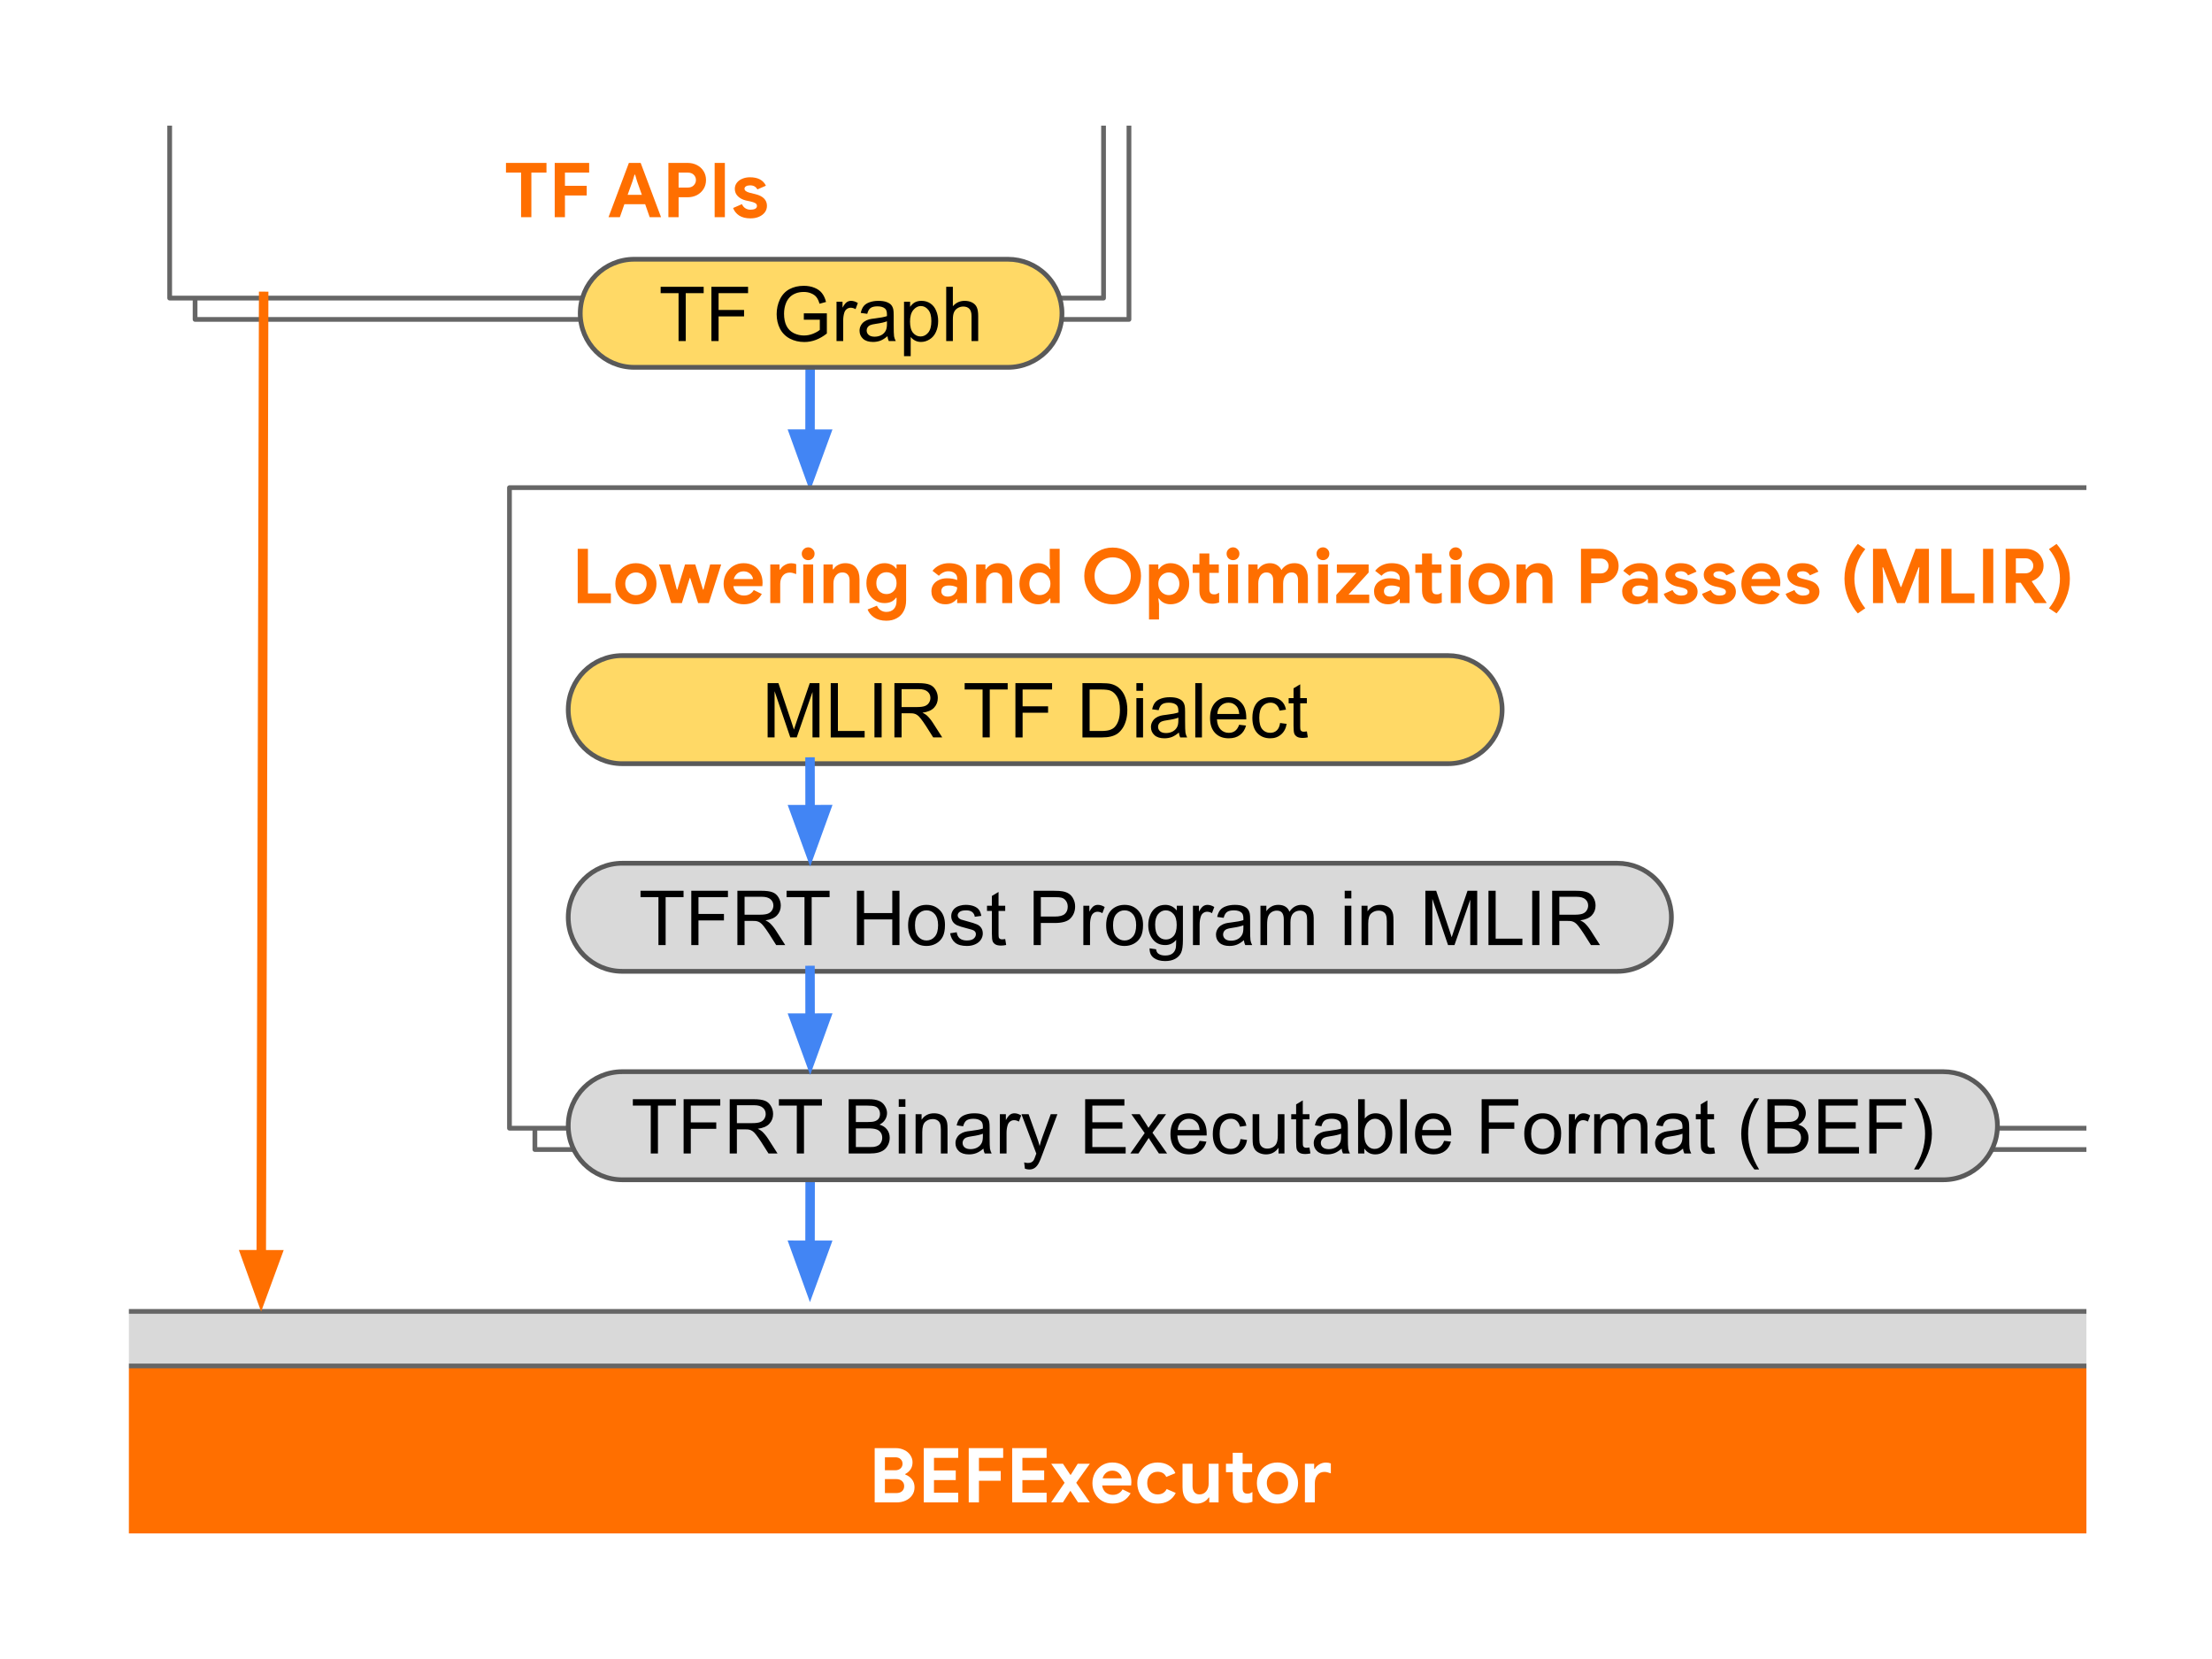 <svg version="1.1" viewBox="0.0 0.0 466.711 350.058" fill="none" stroke="none" stroke-linecap="square" stroke-miterlimit="10" xmlns:xlink="http://www.w3.org/1999/xlink" xmlns="http://www.w3.org/2000/svg"><clipPath id="p.0"><path d="m0 0l466.711 0l0 350.058l-466.711 0l0 -350.058z" clip-rule="nonzero"/></clipPath><g clip-path="url(#p.0)"><path fill="#000000" fill-opacity="0.0" d="m0 0l466.711 0l0 350.058l-466.711 0z" fill-rule="evenodd"/><path fill="#000000" fill-opacity="0.0" d="m170.955 63.157l-0.063 40.441" fill-rule="evenodd"/><path stroke="#4285f4" stroke-width="2.0" stroke-linejoin="round" stroke-linecap="butt" d="m170.955 63.157l-0.044 28.441" fill-rule="evenodd"/><path fill="#4285f4" stroke="#4285f4" stroke-width="2.0" stroke-linecap="butt" d="m167.607 91.593l3.289 9.081l3.318 -9.071z" fill-rule="evenodd"/><path fill="#000000" fill-opacity="0.0" d="m170.955 234.302l-0.063 40.441" fill-rule="evenodd"/><path stroke="#4285f4" stroke-width="2.0" stroke-linejoin="round" stroke-linecap="butt" d="m170.955 234.302l-0.044 28.441" fill-rule="evenodd"/><path fill="#4285f4" stroke="#4285f4" stroke-width="2.0" stroke-linecap="butt" d="m167.607 262.738l3.289 9.081l3.318 -9.071z" fill-rule="evenodd"/><g filter="url(#shadowFilter-p.1)"><use xlink:href="#p.1" transform="matrix(1.0 0.0 0.0 1.0 5.362 4.5)"/></g><defs><filter id="shadowFilter-p.1" filterUnits="userSpaceOnUse"><feGaussianBlur in="SourceAlpha" stdDeviation="2.0" result="blur"/><feComponentTransfer in="blur" color-interpolation-filters="sRGB"><feFuncR type="linear" slope="0" intercept="0.8"/><feFuncG type="linear" slope="0" intercept="0.8"/><feFuncB type="linear" slope="0" intercept="0.8"/><feFuncA type="linear" slope="0.36" intercept="0"/></feComponentTransfer></filter></defs><g id="p.1"><path fill="#d9d9d9" d="m16.15 276.689l436.283 0l0 70.551l-436.283 0z" fill-rule="evenodd"/><path stroke="#666666" stroke-width="1.0" stroke-linejoin="round" stroke-linecap="butt" d="m16.15 276.689l436.283 0l0 70.551l-436.283 0z" fill-rule="evenodd"/></g><g filter="url(#shadowFilter-p.2)"><use xlink:href="#p.2" transform="matrix(1.0 0.0 0.0 1.0 5.362 4.5)"/></g><defs><filter id="shadowFilter-p.2" filterUnits="userSpaceOnUse"><feGaussianBlur in="SourceAlpha" stdDeviation="2.0" result="blur"/><feComponentTransfer in="blur" color-interpolation-filters="sRGB"><feFuncR type="linear" slope="0" intercept="0.8"/><feFuncG type="linear" slope="0" intercept="0.8"/><feFuncB type="linear" slope="0" intercept="0.8"/><feFuncA type="linear" slope="0.36" intercept="0"/></feComponentTransfer></filter></defs><g id="p.2"><path fill="#ffffff" d="m35.799 17.036l197.039 0l0 45.858l-197.039 0z" fill-rule="evenodd"/><path stroke="#666666" stroke-width="1.0" stroke-linejoin="round" stroke-linecap="butt" d="m35.799 17.036l197.039 0l0 45.858l-197.039 0z" fill-rule="evenodd"/><path fill="#ff6f00" d="m109.944 36.419l-3.188 0l0 -2.047l8.547 0l0 2.047l-3.188 0l0 9.406l-2.172 0l0 -9.406zm7.096 -2.047l7.266 0l0 2.047l-5.109 0l0 2.781l4.594 0l0 2.047l-4.594 0l0 4.578l-2.156 0l0 -11.453zm7.856 11.453l0 0zm7.795 -11.453l2.484 0l4.297 11.453l-2.391 0l-0.953 -2.734l-4.391 0l-0.953 2.734l-2.391 0l4.297 -11.453zm2.734 6.734l-1.016 -2.875l-0.406 -1.375l-0.125 0l-0.422 1.375l-1.031 2.875l3.0 0zm5.599 -6.734l4.031 0q1.094 0 1.984 0.453q0.891 0.453 1.406 1.281q0.516 0.828 0.516 1.875q0 1.062 -0.516 1.891q-0.516 0.828 -1.406 1.297q-0.891 0.453 -1.984 0.453l-1.875 0l0 4.203l-2.156 0l0 -11.453zm4.094 5.203q0.797 0 1.25 -0.469q0.469 -0.469 0.469 -1.125q0 -0.656 -0.469 -1.109q-0.453 -0.453 -1.25 -0.453l-1.938 0l0 3.156l1.938 0zm5.666 -5.203l2.156 0l0 11.453l-2.156 0l0 -11.453zm7.581 11.703q-1.484 0 -2.406 -0.594q-0.922 -0.609 -1.281 -1.594l1.859 -0.812q0.266 0.578 0.734 0.875q0.469 0.297 1.094 0.297q0.578 0 0.953 -0.188q0.391 -0.188 0.391 -0.609q0 -0.391 -0.359 -0.594q-0.344 -0.203 -1.047 -0.359l-0.953 -0.203q-1.0 -0.25 -1.656 -0.875q-0.656 -0.641 -0.656 -1.578q0 -0.703 0.422 -1.266q0.422 -0.562 1.156 -0.859q0.734 -0.312 1.609 -0.312q2.531 0 3.375 1.781l-1.797 0.781q-0.469 -0.859 -1.531 -0.859q-0.547 0 -0.875 0.203q-0.312 0.203 -0.312 0.5q0 0.578 1.094 0.859l1.203 0.297q1.219 0.297 1.828 0.922q0.609 0.625 0.609 1.531q0 0.797 -0.453 1.391q-0.453 0.594 -1.25 0.938q-0.781 0.328 -1.75 0.328z" fill-rule="nonzero"/></g><g filter="url(#shadowFilter-p.3)"><use xlink:href="#p.3" transform="matrix(1.0 0.0 0.0 1.0 5.362 4.5)"/></g><defs><filter id="shadowFilter-p.3" filterUnits="userSpaceOnUse"><feGaussianBlur in="SourceAlpha" stdDeviation="2.0" result="blur"/><feComponentTransfer in="blur" color-interpolation-filters="sRGB"><feFuncR type="linear" slope="0" intercept="0.8"/><feFuncG type="linear" slope="0" intercept="0.8"/><feFuncB type="linear" slope="0" intercept="0.8"/><feFuncA type="linear" slope="0.36" intercept="0"/></feComponentTransfer></filter></defs><g id="p.3"><path fill="#ffffff" d="m107.494 102.891l343.339 0l0 135.15l-343.339 0z" fill-rule="evenodd"/><path stroke="#666666" stroke-width="1.0" stroke-linejoin="round" stroke-linecap="butt" d="m107.494 102.891l343.339 0l0 135.15l-343.339 0z" fill-rule="evenodd"/><path fill="#ff6f00" d="m121.891 115.798l2.156 0l0 9.406l4.844 0l0 2.047l-7 0l0 -11.453zm12.281 11.703q-1.266 0 -2.25 -0.562q-0.984 -0.562 -1.547 -1.547q-0.547 -0.984 -0.547 -2.219q0 -1.219 0.547 -2.203q0.562 -1.0 1.547 -1.562q0.984 -0.578 2.25 -0.578q1.25 0 2.234 0.578q1.0 0.562 1.547 1.562q0.562 0.984 0.562 2.203q0 1.234 -0.562 2.219q-0.547 0.984 -1.547 1.547q-0.984 0.562 -2.234 0.562zm0 -1.938q0.609 0 1.125 -0.281q0.516 -0.281 0.812 -0.828q0.312 -0.547 0.312 -1.281q0 -0.719 -0.312 -1.266q-0.297 -0.547 -0.812 -0.828q-0.516 -0.297 -1.125 -0.297q-0.609 0 -1.125 0.297q-0.5 0.281 -0.812 0.828q-0.312 0.547 -0.312 1.266q0 0.719 0.312 1.281q0.312 0.547 0.812 0.828q0.516 0.281 1.125 0.281zm4.868 -6.469l2.359 0l1.406 5.297l0.109 0l1.625 -5.297l2.156 0l1.625 5.297l0.109 0l1.406 -5.297l2.328 0l-2.609 8.156l-2.25 0l-1.672 -5.281l-0.109 0l-1.656 5.281l-2.234 0l-2.594 -8.156zm17.902 8.406q-1.219 0 -2.188 -0.547q-0.969 -0.562 -1.531 -1.547q-0.547 -0.984 -0.547 -2.219q0 -1.172 0.531 -2.172q0.547 -1.0 1.5 -1.594q0.969 -0.594 2.156 -0.594q1.266 0 2.172 0.547q0.922 0.547 1.391 1.5q0.469 0.938 0.469 2.094q0 0.359 -0.047 0.703l-6.125 0q0.156 0.969 0.766 1.484q0.625 0.5 1.484 0.5q0.719 0 1.234 -0.312q0.531 -0.312 0.828 -0.844l1.703 0.828q-1.25 2.172 -3.797 2.172zm1.938 -5.328q-0.031 -0.375 -0.281 -0.75q-0.25 -0.375 -0.688 -0.625q-0.438 -0.25 -1.031 -0.25q-0.75 0 -1.297 0.438q-0.531 0.438 -0.766 1.188l4.062 0zm3.642 -3.078l1.953 0l0 1.078l0.141 0q0.297 -0.562 0.938 -0.938q0.641 -0.391 1.406 -0.391q0.562 0 1.031 0.188l0 2.094q-0.438 -0.156 -0.734 -0.234q-0.297 -0.078 -0.625 -0.078q-0.938 0 -1.484 0.672q-0.531 0.672 -0.531 1.703l0 4.062l-2.094 0l0 -8.156zm8.004 -0.906q-0.562 0 -0.969 -0.391q-0.391 -0.406 -0.391 -0.969q0 -0.547 0.391 -0.938q0.406 -0.406 0.969 -0.406q0.562 0 0.953 0.406q0.391 0.391 0.391 0.938q0 0.562 -0.391 0.969q-0.391 0.391 -0.953 0.391zm-1.047 0.906l2.094 0l0 8.156l-2.094 0l0 -8.156zm4.275 0l1.953 0l0 1.016l0.141 0q0.359 -0.594 1.031 -0.938q0.672 -0.344 1.453 -0.344q1.484 0 2.25 0.906q0.766 0.891 0.766 2.438l0 5.078l-2.094 0l0 -4.812q0 -0.781 -0.406 -1.219q-0.391 -0.438 -1.109 -0.438q-0.859 0 -1.375 0.656q-0.516 0.656 -0.516 1.656l0 4.156l-2.094 0l0 -8.156zm13.254 11.875q-1.547 0 -2.578 -0.703q-1.016 -0.703 -1.375 -1.672l1.969 -0.797q0.266 0.609 0.781 0.953q0.531 0.359 1.203 0.359q1.0 0 1.578 -0.609q0.578 -0.609 0.578 -1.734l0 -0.641l-0.125 0q-0.375 0.547 -1.0 0.844q-0.625 0.281 -1.422 0.281q-1.016 0 -1.891 -0.516q-0.875 -0.531 -1.406 -1.469q-0.516 -0.953 -0.516 -2.219q0 -1.266 0.516 -2.219q0.531 -0.953 1.406 -1.469q0.875 -0.531 1.891 -0.531q0.797 0 1.422 0.297q0.625 0.281 1.0 0.828l0.125 0l0 -0.859l2.016 0l0 7.594q0 1.312 -0.516 2.266q-0.5 0.969 -1.453 1.484q-0.938 0.531 -2.203 0.531zm0.031 -5.625q0.891 0 1.5 -0.609q0.625 -0.625 0.625 -1.688q0 -1.109 -0.609 -1.703q-0.609 -0.609 -1.516 -0.609q-0.891 0 -1.516 0.609q-0.625 0.609 -0.625 1.703q0 1.078 0.625 1.688q0.625 0.609 1.516 0.609zm5.172 1.906l0 0zm7.26 0.25q-1.297 0 -2.125 -0.75q-0.828 -0.766 -0.828 -2.0q0 -0.812 0.422 -1.438q0.438 -0.625 1.188 -0.953q0.75 -0.344 1.672 -0.344q1.266 0 2.156 0.375l0 -0.359q0 -0.672 -0.516 -1.078q-0.5 -0.422 -1.344 -0.422q-0.578 0 -1.109 0.266q-0.531 0.266 -0.891 0.688l-1.344 -1.047q0.594 -0.766 1.484 -1.188q0.906 -0.422 1.953 -0.422q1.875 0 2.844 0.875q0.984 0.859 0.984 2.516l0 5.031l-2.062 0l0 -0.828l-0.125 0q-0.375 0.469 -0.984 0.781q-0.594 0.297 -1.375 0.297zm0.5 -1.625q0.906 0 1.438 -0.578q0.547 -0.594 0.547 -1.375q-0.812 -0.391 -1.719 -0.391q-1.625 0 -1.625 1.219q0 0.5 0.344 0.812q0.359 0.312 1.016 0.312zm5.992 -6.781l1.953 0l0 1.016l0.141 0q0.359 -0.594 1.031 -0.938q0.672 -0.344 1.453 -0.344q1.484 0 2.25 0.906q0.766 0.891 0.766 2.438l0 5.078l-2.094 0l0 -4.812q0 -0.781 -0.406 -1.219q-0.391 -0.438 -1.109 -0.438q-0.859 0 -1.375 0.656q-0.516 0.656 -0.516 1.656l0 4.156l-2.094 0l0 -8.156zm13.084 8.406q-1.109 0 -2.016 -0.547q-0.906 -0.547 -1.422 -1.531q-0.516 -0.984 -0.516 -2.25q0 -1.25 0.516 -2.234q0.516 -1.0 1.422 -1.547q0.906 -0.562 2.016 -0.562q0.828 0 1.469 0.359q0.641 0.359 0.969 0.891l0.141 0l-0.141 -1.141l0 -3.141l2.094 0l0 11.453l-1.953 0l0 -0.969l-0.141 0q-0.312 0.516 -0.969 0.875q-0.641 0.344 -1.469 0.344zm0.344 -1.938q0.594 0 1.109 -0.297q0.516 -0.297 0.812 -0.844q0.312 -0.547 0.312 -1.25q0 -0.703 -0.312 -1.25q-0.297 -0.547 -0.812 -0.844q-0.516 -0.297 -1.109 -0.297q-0.578 0 -1.094 0.297q-0.5 0.297 -0.812 0.844q-0.297 0.547 -0.297 1.25q0 0.703 0.297 1.25q0.312 0.547 0.812 0.844q0.516 0.297 1.094 0.297zm5.221 1.688l0 0zm10.143 0.25q-1.672 0 -3.047 -0.781q-1.375 -0.797 -2.156 -2.172q-0.781 -1.375 -0.781 -3.031q0 -1.641 0.781 -3.016q0.781 -1.375 2.156 -2.172q1.375 -0.797 3.047 -0.797q1.688 0 3.047 0.797q1.375 0.797 2.156 2.172q0.781 1.375 0.781 3.016q0 1.656 -0.781 3.031q-0.781 1.375 -2.156 2.172q-1.359 0.781 -3.047 0.781zm0 -2.047q1.062 0 1.938 -0.484q0.875 -0.5 1.375 -1.391q0.516 -0.906 0.516 -2.062q0 -1.141 -0.516 -2.031q-0.5 -0.906 -1.375 -1.391q-0.875 -0.5 -1.938 -0.5q-1.062 0 -1.938 0.5q-0.859 0.484 -1.375 1.391q-0.5 0.891 -0.5 2.031q0 1.156 0.5 2.062q0.516 0.891 1.375 1.391q0.875 0.484 1.938 0.484zm7.674 -6.359l1.969 0l0 0.984l0.141 0q0.328 -0.531 0.969 -0.891q0.641 -0.359 1.469 -0.359q1.109 0 2.016 0.562q0.906 0.547 1.406 1.547q0.516 0.984 0.516 2.234q0 1.266 -0.516 2.25q-0.5 0.984 -1.406 1.531q-0.906 0.547 -2.016 0.547q-0.828 0 -1.484 -0.344q-0.641 -0.359 -0.953 -0.875l-0.141 0l0.141 1.141l0 3.281l-2.109 0l0 -11.609zm4.188 6.469q0.594 0 1.094 -0.297q0.516 -0.297 0.812 -0.844q0.312 -0.547 0.312 -1.25q0 -0.703 -0.312 -1.25q-0.297 -0.547 -0.812 -0.844q-0.5 -0.297 -1.094 -0.297q-0.578 0 -1.094 0.297q-0.516 0.297 -0.828 0.844q-0.297 0.547 -0.297 1.25q0 0.703 0.297 1.25q0.312 0.547 0.828 0.844q0.516 0.297 1.094 0.297zm9.15 1.812q-0.609 0 -1.125 -0.172q-0.516 -0.188 -0.828 -0.516q-0.75 -0.719 -0.75 -2.047l0 -3.766l-1.422 0l0 -1.781l1.422 0l0 -2.312l2.094 0l0 2.312l2 0l0 1.781l-2 0l0 3.391q0 0.609 0.266 0.891q0.234 0.25 0.781 0.25q0.297 0 0.5 -0.078q0.203 -0.078 0.516 -0.266l0 2.047q-0.688 0.266 -1.453 0.266zm4.393 -9.188q-0.562 0 -0.969 -0.391q-0.391 -0.406 -0.391 -0.969q0 -0.547 0.391 -0.938q0.406 -0.406 0.969 -0.406q0.562 0 0.953 0.406q0.391 0.391 0.391 0.938q0 0.562 -0.391 0.969q-0.391 0.391 -0.953 0.391zm-1.047 0.906l2.094 0l0 8.156l-2.094 0l0 -8.156zm4.275 0l1.953 0l0 1.016l0.141 0q0.375 -0.594 1.016 -0.938q0.656 -0.344 1.453 -0.344q0.875 0 1.516 0.422q0.641 0.406 0.906 1.031q0.406 -0.641 1.094 -1.047q0.703 -0.406 1.641 -0.406q1.391 0 2.109 0.859q0.734 0.859 0.734 2.312l0 5.25l-2.078 0l0 -4.859q0 -0.766 -0.359 -1.188q-0.359 -0.422 -1.0 -0.422q-0.812 0 -1.297 0.656q-0.484 0.641 -0.484 1.703l0 4.109l-2.109 0l0 -4.859q0 -0.766 -0.375 -1.188q-0.375 -0.422 -1.062 -0.422q-0.766 0 -1.234 0.656q-0.469 0.641 -0.469 1.703l0 4.109l-2.094 0l0 -8.156zm15.748 -0.906q-0.562 0 -0.969 -0.391q-0.391 -0.406 -0.391 -0.969q0 -0.547 0.391 -0.938q0.406 -0.406 0.969 -0.406q0.562 0 0.953 0.406q0.391 0.391 0.391 0.938q0 0.562 -0.391 0.969q-0.391 0.391 -0.953 0.391zm-1.047 0.906l2.094 0l0 8.156l-2.094 0l0 -8.156zm3.853 6.438l4.25 -4.672l-4.125 0l0 -1.766l6.703 0l0 1.703l-4.25 4.672l4.375 0l0 1.781l-6.953 0l0 -1.719zm10.922 1.969q-1.297 0 -2.125 -0.75q-0.828 -0.766 -0.828 -2.0q0 -0.812 0.422 -1.438q0.438 -0.625 1.188 -0.953q0.75 -0.344 1.672 -0.344q1.266 0 2.156 0.375l0 -0.359q0 -0.672 -0.516 -1.078q-0.5 -0.422 -1.344 -0.422q-0.578 0 -1.109 0.266q-0.531 0.266 -0.891 0.688l-1.344 -1.047q0.594 -0.766 1.484 -1.188q0.906 -0.422 1.953 -0.422q1.875 0 2.844 0.875q0.984 0.859 0.984 2.516l0 5.031l-2.062 0l0 -0.828l-0.125 0q-0.375 0.469 -0.984 0.781q-0.594 0.297 -1.375 0.297zm0.5 -1.625q0.906 0 1.438 -0.578q0.547 -0.594 0.547 -1.375q-0.812 -0.391 -1.719 -0.391q-1.625 0 -1.625 1.219q0 0.5 0.344 0.812q0.359 0.312 1.016 0.312zm9.379 1.5q-0.609 0 -1.125 -0.172q-0.516 -0.188 -0.828 -0.516q-0.75 -0.719 -0.75 -2.047l0 -3.766l-1.422 0l0 -1.781l1.422 0l0 -2.312l2.094 0l0 2.312l2.0 0l0 1.781l-2.0 0l0 3.391q0 0.609 0.266 0.891q0.234 0.25 0.781 0.25q0.297 0 0.5 -0.078q0.203 -0.078 0.516 -0.266l0 2.047q-0.688 0.266 -1.453 0.266zm4.393 -9.188q-0.562 0 -0.969 -0.391q-0.391 -0.406 -0.391 -0.969q0 -0.547 0.391 -0.938q0.406 -0.406 0.969 -0.406q0.562 0 0.953 0.406q0.391 0.391 0.391 0.938q0 0.562 -0.391 0.969q-0.391 0.391 -0.953 0.391zm-1.047 0.906l2.094 0l0 8.156l-2.094 0l0 -8.156zm8.086 8.406q-1.266 0 -2.25 -0.562q-0.984 -0.562 -1.547 -1.547q-0.547 -0.984 -0.547 -2.219q0 -1.219 0.547 -2.203q0.562 -1.0 1.547 -1.562q0.984 -0.578 2.25 -0.578q1.25 0 2.234 0.578q1.0 0.562 1.547 1.562q0.562 0.984 0.562 2.203q0 1.234 -0.562 2.219q-0.547 0.984 -1.547 1.547q-0.984 0.562 -2.234 0.562zm0 -1.938q0.609 0 1.125 -0.281q0.516 -0.281 0.812 -0.828q0.312 -0.547 0.312 -1.281q0 -0.719 -0.312 -1.266q-0.297 -0.547 -0.812 -0.828q-0.516 -0.297 -1.125 -0.297q-0.609 0 -1.125 0.297q-0.5 0.281 -0.812 0.828q-0.312 0.547 -0.312 1.266q0 0.719 0.312 1.281q0.312 0.547 0.812 0.828q0.516 0.281 1.125 0.281zm5.789 -6.469l1.953 0l0 1.016l0.141 0q0.359 -0.594 1.031 -0.938q0.672 -0.344 1.453 -0.344q1.484 0 2.25 0.906q0.766 0.891 0.766 2.438l0 5.078l-2.094 0l0 -4.812q0 -0.781 -0.406 -1.219q-0.391 -0.438 -1.109 -0.438q-0.859 0 -1.375 0.656q-0.516 0.656 -0.516 1.656l0 4.156l-2.094 0l0 -8.156zm8.553 8.156l0 0zm5.057 -11.453l4.031 0q1.094 0 1.984 0.453q0.891 0.453 1.406 1.281q0.516 0.828 0.516 1.875q0 1.062 -0.516 1.891q-0.516 0.828 -1.406 1.297q-0.891 0.453 -1.984 0.453l-1.875 0l0 4.203l-2.156 0l0 -11.453zm4.094 5.203q0.797 0 1.25 -0.469q0.469 -0.469 0.469 -1.125q0 -0.656 -0.469 -1.109q-0.453 -0.453 -1.25 -0.453l-1.938 0l0 3.156l1.938 0zm7.549 6.5q-1.297 0 -2.125 -0.75q-0.828 -0.766 -0.828 -2.0q0 -0.812 0.422 -1.438q0.438 -0.625 1.188 -0.953q0.75 -0.344 1.672 -0.344q1.266 0 2.156 0.375l0 -0.359q0 -0.672 -0.516 -1.078q-0.5 -0.422 -1.344 -0.422q-0.578 0 -1.109 0.266q-0.531 0.266 -0.891 0.688l-1.344 -1.047q0.594 -0.766 1.484 -1.188q0.906 -0.422 1.953 -0.422q1.875 0 2.844 0.875q0.984 0.859 0.984 2.516l0 5.031l-2.062 0l0 -0.828l-0.125 0q-0.375 0.469 -0.984 0.781q-0.594 0.297 -1.375 0.297zm0.5 -1.625q0.906 0 1.438 -0.578q0.547 -0.594 0.547 -1.375q-0.812 -0.391 -1.719 -0.391q-1.625 0 -1.625 1.219q0 0.5 0.344 0.812q0.359 0.312 1.016 0.312zm9.005 1.625q-1.484 0 -2.406 -0.594q-0.922 -0.609 -1.281 -1.594l1.859 -0.812q0.266 0.578 0.734 0.875q0.469 0.297 1.094 0.297q0.578 0 0.953 -0.188q0.391 -0.188 0.391 -0.609q0 -0.391 -0.359 -0.594q-0.344 -0.203 -1.047 -0.359l-0.953 -0.203q-1.0 -0.25 -1.656 -0.875q-0.656 -0.641 -0.656 -1.578q0 -0.703 0.422 -1.266q0.422 -0.562 1.156 -0.859q0.734 -0.312 1.609 -0.312q2.531 0 3.375 1.781l-1.797 0.781q-0.469 -0.859 -1.531 -0.859q-0.547 0 -0.875 0.203q-0.312 0.203 -0.312 0.5q0 0.578 1.094 0.859l1.203 0.297q1.219 0.297 1.828 0.922q0.609 0.625 0.609 1.531q0 0.797 -0.453 1.391q-0.453 0.594 -1.25 0.938q-0.781 0.328 -1.75 0.328zm8.08 0q-1.484 0 -2.406 -0.594q-0.922 -0.609 -1.281 -1.594l1.859 -0.812q0.266 0.578 0.734 0.875q0.469 0.297 1.094 0.297q0.578 0 0.953 -0.188q0.391 -0.188 0.391 -0.609q0 -0.391 -0.359 -0.594q-0.344 -0.203 -1.047 -0.359l-0.953 -0.203q-1.0 -0.25 -1.656 -0.875q-0.656 -0.641 -0.656 -1.578q0 -0.703 0.422 -1.266q0.422 -0.562 1.156 -0.859q0.734 -0.312 1.609 -0.312q2.531 0 3.375 1.781l-1.797 0.781q-0.469 -0.859 -1.531 -0.859q-0.547 0 -0.875 0.203q-0.312 0.203 -0.312 0.5q0 0.578 1.094 0.859l1.203 0.297q1.219 0.297 1.828 0.922q0.609 0.625 0.609 1.531q0 0.797 -0.453 1.391q-0.453 0.594 -1.25 0.938q-0.781 0.328 -1.75 0.328zm8.879 0q-1.219 0 -2.188 -0.547q-0.969 -0.562 -1.531 -1.547q-0.547 -0.984 -0.547 -2.219q0 -1.172 0.531 -2.172q0.547 -1.0 1.5 -1.594q0.969 -0.594 2.156 -0.594q1.266 0 2.172 0.547q0.922 0.547 1.391 1.5q0.469 0.938 0.469 2.094q0 0.359 -0.047 0.703l-6.125 0q0.156 0.969 0.766 1.484q0.625 0.5 1.484 0.5q0.719 0 1.234 -0.312q0.531 -0.312 0.828 -0.844l1.703 0.828q-1.25 2.172 -3.797 2.172zm1.938 -5.328q-0.031 -0.375 -0.281 -0.75q-0.25 -0.375 -0.688 -0.625q-0.438 -0.25 -1.031 -0.25q-0.75 0 -1.297 0.438q-0.531 0.438 -0.766 1.188l4.062 0zm6.816 5.328q-1.484 0 -2.406 -0.594q-0.922 -0.609 -1.281 -1.594l1.859 -0.812q0.266 0.578 0.734 0.875q0.469 0.297 1.094 0.297q0.578 0 0.953 -0.188q0.391 -0.188 0.391 -0.609q0 -0.391 -0.359 -0.594q-0.344 -0.203 -1.047 -0.359l-0.953 -0.203q-1.0 -0.25 -1.656 -0.875q-0.656 -0.641 -0.656 -1.578q0 -0.703 0.422 -1.266q0.422 -0.562 1.156 -0.859q0.734 -0.312 1.609 -0.312q2.531 0 3.375 1.781l-1.797 0.781q-0.469 -0.859 -1.531 -0.859q-0.547 0 -0.875 0.203q-0.312 0.203 -0.312 0.5q0 0.578 1.094 0.859l1.203 0.297q1.219 0.297 1.828 0.922q0.609 0.625 0.609 1.531q0 0.797 -0.453 1.391q-0.453 0.594 -1.25 0.938q-0.781 0.328 -1.75 0.328zm3.955 -0.25l0 0zm7.588 2.172q-1.141 -1.266 -1.984 -3.203q-0.828 -1.938 -0.828 -4.125q0 -2.172 0.828 -4.109q0.844 -1.953 1.984 -3.219l1.578 1.094q-2.297 2.859 -2.297 6.234q0 3.375 2.297 6.25l-1.578 1.078zm3.213 -13.625l2.781 0l3.047 8.047l0.125 0l3.031 -8.047l2.812 0l0 11.453l-2.156 0l0 -5.641l0.141 -1.906l-0.141 0l-2.906 7.547l-1.672 0l-2.938 -7.547l-0.125 0l0.125 1.906l0 5.641l-2.125 0l0 -11.453zm14.4 0l2.156 0l0 9.406l4.844 0l0 2.047l-7.0 0l0 -11.453zm8.816 0l2.156 0l0 11.453l-2.156 0l0 -11.453zm4.768 0l4.172 0q1.125 0 2.0 0.469q0.875 0.453 1.344 1.281q0.484 0.828 0.484 1.859q0 1.109 -0.703 1.969q-0.688 0.844 -1.75 1.234l-0.016 0.109l3.078 4.406l0 0.125l-2.484 0l-2.953 -4.297l-1.016 0l0 4.297l-2.156 0l0 -11.453zm4.156 5.172q0.734 0 1.203 -0.453q0.469 -0.453 0.469 -1.141q0 -0.656 -0.453 -1.109q-0.438 -0.469 -1.188 -0.469l-2.031 0l0 3.172l2.0 0zm4.988 7.375q2.312 -2.875 2.312 -6.25q0 -3.375 -2.312 -6.234l1.594 -1.094q1.141 1.266 1.969 3.219q0.844 1.938 0.844 4.109q0 2.188 -0.844 4.125q-0.828 1.938 -1.969 3.203l-1.594 -1.078z" fill-rule="nonzero"/></g><path fill="#ffd966" d="m122.426 66.1l0 0c0 -6.297 5.105 -11.402 11.402 -11.402l78.835 0c3.024 0 5.924 1.201 8.062 3.339c2.138 2.138 3.339 5.038 3.339 8.062l0 0l0 0c0 6.297 -5.105 11.402 -11.402 11.402l-78.835 0c-6.297 0 -11.402 -5.105 -11.402 -11.402z" fill-rule="evenodd"/><path stroke="#595959" stroke-width="1.0" stroke-linejoin="round" stroke-linecap="butt" d="m122.426 66.1l0 0c0 -6.297 5.105 -11.402 11.402 -11.402l78.835 0c3.024 0 5.924 1.201 8.062 3.339c2.138 2.138 3.339 5.038 3.339 8.062l0 0l0 0c0 6.297 -5.105 11.402 -11.402 11.402l-78.835 0c-6.297 0 -11.402 -5.105 -11.402 -11.402z" fill-rule="evenodd"/><path fill="#000000" d="m143.171 71.96l0 -10.109l-3.781 0l0 -1.344l9.078 0l0 1.344l-3.781 0l0 10.109l-1.516 0zm6.93 0l0 -11.453l7.734 0l0 1.344l-6.219 0l0 3.547l5.375 0l0 1.359l-5.375 0l0 5.203l-1.516 0zm19.5 -4.5l0 -1.344l4.859 0l0 4.25q-1.125 0.891 -2.312 1.344q-1.188 0.453 -2.438 0.453q-1.688 0 -3.062 -0.719q-1.375 -0.734 -2.078 -2.094q-0.703 -1.375 -0.703 -3.062q0 -1.672 0.688 -3.125q0.703 -1.453 2.016 -2.156q1.312 -0.703 3.031 -0.703q1.234 0 2.234 0.406q1.016 0.406 1.578 1.125q0.578 0.719 0.875 1.875l-1.375 0.375q-0.25 -0.875 -0.641 -1.375q-0.375 -0.5 -1.094 -0.797q-0.703 -0.312 -1.578 -0.312q-1.031 0 -1.797 0.328q-0.75 0.312 -1.219 0.828q-0.469 0.516 -0.719 1.125q-0.438 1.062 -0.438 2.312q0 1.531 0.516 2.562q0.531 1.031 1.531 1.531q1.016 0.5 2.156 0.5q0.984 0 1.922 -0.375q0.938 -0.391 1.422 -0.812l0 -2.141l-3.375 0zm6.898 4.5l0 -8.297l1.266 0l0 1.25q0.484 -0.875 0.891 -1.156q0.406 -0.281 0.906 -0.281q0.703 0 1.438 0.453l-0.484 1.297q-0.516 -0.297 -1.031 -0.297q-0.453 0 -0.828 0.281q-0.359 0.266 -0.516 0.766q-0.234 0.75 -0.234 1.641l0 4.344l-1.406 0zm10.75 -1.031q-0.781 0.672 -1.5 0.953q-0.719 0.266 -1.547 0.266q-1.375 0 -2.109 -0.672q-0.734 -0.672 -0.734 -1.703q0 -0.609 0.281 -1.109q0.281 -0.516 0.719 -0.812q0.453 -0.312 1.016 -0.469q0.422 -0.109 1.25 -0.203q1.703 -0.203 2.516 -0.484q0 -0.297 0 -0.375q0 -0.859 -0.391 -1.203q-0.547 -0.484 -1.609 -0.484q-0.984 0 -1.469 0.359q-0.469 0.344 -0.688 1.219l-1.375 -0.188q0.188 -0.875 0.609 -1.422q0.438 -0.547 1.25 -0.828q0.812 -0.297 1.875 -0.297q1.062 0 1.719 0.25q0.672 0.25 0.984 0.625q0.312 0.375 0.438 0.953q0.078 0.359 0.078 1.297l0 1.875q0 1.969 0.078 2.484q0.094 0.516 0.359 1.0l-1.469 0q-0.219 -0.438 -0.281 -1.031zm-0.109 -3.141q-0.766 0.312 -2.297 0.531q-0.875 0.125 -1.234 0.281q-0.359 0.156 -0.562 0.469q-0.188 0.297 -0.188 0.656q0 0.562 0.422 0.938q0.438 0.375 1.25 0.375q0.812 0 1.438 -0.344q0.641 -0.359 0.938 -0.984q0.234 -0.469 0.234 -1.406l0 -0.516zm3.602 7.359l0 -11.484l1.281 0l0 1.078q0.453 -0.641 1.016 -0.953q0.578 -0.312 1.391 -0.312q1.062 0 1.875 0.547q0.812 0.547 1.219 1.547q0.422 0.984 0.422 2.172q0 1.281 -0.469 2.297q-0.453 1.016 -1.328 1.562q-0.859 0.547 -1.828 0.547q-0.703 0 -1.266 -0.297q-0.547 -0.297 -0.906 -0.75l0 4.047l-1.406 0zm1.266 -7.297q0 1.609 0.641 2.375q0.656 0.766 1.578 0.766q0.938 0 1.609 -0.797q0.672 -0.797 0.672 -2.453q0 -1.594 -0.656 -2.375q-0.656 -0.797 -1.562 -0.797q-0.891 0 -1.594 0.844q-0.688 0.844 -0.688 2.438zm7.633 4.109l0 -11.453l1.406 0l0 4.109q0.984 -1.141 2.484 -1.141q0.922 0 1.594 0.359q0.688 0.359 0.969 1q0.297 0.641 0.297 1.859l0 5.266l-1.406 0l0 -5.266q0 -1.047 -0.453 -1.531q-0.453 -0.484 -1.297 -0.484q-0.625 0 -1.172 0.328q-0.547 0.328 -0.781 0.891q-0.234 0.547 -0.234 1.516l0 4.547l-1.406 0z" fill-rule="nonzero"/><path fill="#000000" fill-opacity="0.0" d="m55.629 62.536l-0.535 214.205" fill-rule="evenodd"/><path stroke="#ff6f00" stroke-width="2.0" stroke-linejoin="round" stroke-linecap="butt" d="m55.629 62.536l-0.505 202.205" fill-rule="evenodd"/><path fill="#ff6f00" stroke="#ff6f00" stroke-width="2.0" stroke-linecap="butt" d="m51.82 264.733l3.281 9.084l3.326 -9.068z" fill-rule="evenodd"/><path fill="#ffd966" d="m119.895 149.728l0 0c0 -6.297 5.105 -11.402 11.402 -11.402l174.236 0c3.024 0 5.924 1.201 8.062 3.339c2.138 2.138 3.339 5.038 3.339 8.062l0 0l0 0c0 6.297 -5.105 11.402 -11.402 11.402l-174.236 0c-6.297 0 -11.402 -5.105 -11.402 -11.402z" fill-rule="evenodd"/><path stroke="#595959" stroke-width="1.0" stroke-linejoin="round" stroke-linecap="butt" d="m119.895 149.728l0 0c0 -6.297 5.105 -11.402 11.402 -11.402l174.236 0c3.024 0 5.924 1.201 8.062 3.339c2.138 2.138 3.339 5.038 3.339 8.062l0 0l0 0c0 6.297 -5.105 11.402 -11.402 11.402l-174.236 0c-6.297 0 -11.402 -5.105 -11.402 -11.402z" fill-rule="evenodd"/><path fill="#000000" d="m161.962 155.588l0 -11.453l2.281 0l2.719 8.109q0.375 1.125 0.547 1.688q0.188 -0.625 0.609 -1.828l2.734 -7.969l2.047 0l0 11.453l-1.469 0l0 -9.594l-3.328 9.594l-1.359 0l-3.312 -9.75l0 9.75l-1.469 0zm13.312 0l0 -11.453l1.516 0l0 10.094l5.641 0l0 1.359l-7.156 0zm9.227 0l0 -11.453l1.516 0l0 11.453l-1.516 0zm4.211 0l0 -11.453l5.078 0q1.531 0 2.328 0.312q0.797 0.297 1.266 1.078q0.484 0.781 0.484 1.734q0 1.219 -0.797 2.062q-0.781 0.828 -2.438 1.047q0.609 0.297 0.922 0.578q0.656 0.609 1.25 1.516l2.0 3.125l-1.906 0l-1.516 -2.391q-0.672 -1.031 -1.109 -1.578q-0.422 -0.547 -0.766 -0.766q-0.328 -0.219 -0.688 -0.297q-0.25 -0.062 -0.844 -0.062l-1.75 0l0 5.094l-1.516 0zm1.516 -6.406l3.25 0q1.047 0 1.625 -0.203q0.594 -0.219 0.891 -0.688q0.312 -0.484 0.312 -1.031q0 -0.812 -0.594 -1.328q-0.594 -0.531 -1.859 -0.531l-3.625 0l0 3.781zm17.086 6.406l0 -10.109l-3.781 0l0 -1.344l9.078 0l0 1.344l-3.781 0l0 10.109l-1.516 0zm6.93 0l0 -11.453l7.734 0l0 1.344l-6.219 0l0 3.547l5.375 0l0 1.359l-5.375 0l0 5.203l-1.516 0zm14.141 0l0 -11.453l3.953 0q1.328 0 2.031 0.156q0.984 0.234 1.688 0.828q0.906 0.766 1.344 1.953q0.453 1.188 0.453 2.719q0 1.312 -0.312 2.328q-0.297 1.0 -0.781 1.656q-0.469 0.656 -1.031 1.047q-0.562 0.375 -1.375 0.578q-0.797 0.188 -1.828 0.188l-4.141 0zm1.516 -1.359l2.453 0q1.125 0 1.766 -0.203q0.656 -0.219 1.031 -0.594q0.547 -0.547 0.844 -1.453q0.297 -0.906 0.297 -2.203q0 -1.797 -0.594 -2.766q-0.578 -0.969 -1.422 -1.297q-0.609 -0.234 -1.969 -0.234l-2.406 0l0 8.75zm9.867 -8.484l0 -1.609l1.406 0l0 1.609l-1.406 0zm0 9.844l0 -8.297l1.406 0l0 8.297l-1.406 0zm8.961 -1.031q-0.781 0.672 -1.5 0.953q-0.719 0.266 -1.547 0.266q-1.375 0 -2.109 -0.672q-0.734 -0.672 -0.734 -1.703q0 -0.609 0.281 -1.109q0.281 -0.516 0.719 -0.812q0.453 -0.312 1.016 -0.469q0.422 -0.109 1.25 -0.203q1.703 -0.203 2.516 -0.484q0 -0.297 0 -0.375q0 -0.859 -0.391 -1.203q-0.547 -0.484 -1.609 -0.484q-0.984 0 -1.469 0.359q-0.469 0.344 -0.688 1.219l-1.375 -0.188q0.188 -0.875 0.609 -1.422q0.438 -0.547 1.25 -0.828q0.812 -0.297 1.875 -0.297q1.062 0 1.719 0.25q0.672 0.25 0.984 0.625q0.312 0.375 0.438 0.953q0.078 0.359 0.078 1.297l0 1.875q0 1.969 0.078 2.484q0.094 0.516 0.359 1.0l-1.469 0q-0.219 -0.438 -0.281 -1.031zm-0.109 -3.141q-0.766 0.312 -2.297 0.531q-0.875 0.125 -1.234 0.281q-0.359 0.156 -0.562 0.469q-0.188 0.297 -0.188 0.656q0 0.562 0.422 0.938q0.438 0.375 1.25 0.375q0.812 0 1.438 -0.344q0.641 -0.359 0.938 -0.984q0.234 -0.469 0.234 -1.406l0 -0.516zm3.57 4.172l0 -11.453l1.406 0l0 11.453l-1.406 0zm9.258 -2.672l1.453 0.172q-0.344 1.281 -1.281 1.984q-0.922 0.703 -2.359 0.703q-1.828 0 -2.891 -1.125q-1.062 -1.125 -1.062 -3.141q0 -2.094 1.078 -3.25q1.078 -1.156 2.797 -1.156q1.656 0 2.703 1.141q1.062 1.125 1.062 3.172q0 0.125 0 0.375l-6.188 0q0.078 1.375 0.766 2.109q0.703 0.719 1.734 0.719q0.781 0 1.328 -0.406q0.547 -0.406 0.859 -1.297zm-4.609 -2.281l4.625 0q-0.094 -1.047 -0.531 -1.562q-0.672 -0.812 -1.734 -0.812q-0.969 0 -1.641 0.656q-0.656 0.641 -0.719 1.719zm13.242 1.906l1.391 0.188q-0.234 1.422 -1.172 2.234q-0.922 0.812 -2.281 0.812q-1.703 0 -2.75 -1.109q-1.031 -1.125 -1.031 -3.203q0 -1.344 0.438 -2.344q0.453 -1.016 1.359 -1.516q0.922 -0.5 1.984 -0.5q1.359 0 2.219 0.688q0.859 0.672 1.094 1.938l-1.359 0.203q-0.203 -0.828 -0.703 -1.25q-0.484 -0.422 -1.188 -0.422q-1.062 0 -1.734 0.766q-0.656 0.75 -0.656 2.406q0 1.672 0.641 2.438q0.641 0.75 1.672 0.75q0.828 0 1.375 -0.5q0.562 -0.516 0.703 -1.578zm5.656 1.781l0.203 1.25q-0.594 0.125 -1.062 0.125q-0.766 0 -1.188 -0.234q-0.422 -0.25 -0.594 -0.641q-0.172 -0.406 -0.172 -1.672l0 -4.766l-1.031 0l0 -1.094l1.031 0l0 -2.062l1.406 -0.844l0 2.906l1.406 0l0 1.094l-1.406 0l0 4.844q0 0.609 0.062 0.781q0.078 0.172 0.25 0.281q0.172 0.094 0.484 0.094q0.234 0 0.609 -0.062z" fill-rule="nonzero"/><path fill="#d9d9d9" d="m119.895 193.538l0 0c0 -6.297 5.105 -11.402 11.402 -11.402l209.953 0c3.024 0 5.924 1.201 8.062 3.339c2.138 2.138 3.339 5.038 3.339 8.062l0 0l0 0c0 6.297 -5.105 11.402 -11.402 11.402l-209.953 0c-6.297 0 -11.402 -5.105 -11.402 -11.402z" fill-rule="evenodd"/><path stroke="#595959" stroke-width="1.0" stroke-linejoin="round" stroke-linecap="butt" d="m119.895 193.538l0 0c0 -6.297 5.105 -11.402 11.402 -11.402l209.953 0c3.024 0 5.924 1.201 8.062 3.339c2.138 2.138 3.339 5.038 3.339 8.062l0 0l0 0c0 6.297 -5.105 11.402 -11.402 11.402l-209.953 0c-6.297 0 -11.402 -5.105 -11.402 -11.402z" fill-rule="evenodd"/><path fill="#000000" d="m138.925 199.398l0 -10.109l-3.781 0l0 -1.344l9.078 0l0 1.344l-3.781 0l0 10.109l-1.516 0zm6.93 0l0 -11.453l7.734 0l0 1.344l-6.219 0l0 3.547l5.375 0l0 1.359l-5.375 0l0 5.203l-1.516 0zm9.727 0l0 -11.453l5.078 0q1.531 0 2.328 0.312q0.797 0.297 1.266 1.078q0.484 0.781 0.484 1.734q0 1.219 -0.797 2.062q-0.781 0.828 -2.438 1.047q0.609 0.297 0.922 0.578q0.656 0.609 1.25 1.516l2.0 3.125l-1.906 0l-1.516 -2.391q-0.672 -1.031 -1.109 -1.578q-0.422 -0.547 -0.766 -0.766q-0.328 -0.219 -0.688 -0.297q-0.25 -0.062 -0.844 -0.062l-1.75 0l0 5.094l-1.516 0zm1.516 -6.406l3.25 0q1.047 0 1.625 -0.203q0.594 -0.219 0.891 -0.688q0.312 -0.484 0.312 -1.031q0 -0.812 -0.594 -1.328q-0.594 -0.531 -1.859 -0.531l-3.625 0l0 3.781zm12.641 6.406l0 -10.109l-3.781 0l0 -1.344l9.078 0l0 1.344l-3.781 0l0 10.109l-1.516 0zm11.055 0l0 -11.453l1.516 0l0 4.703l5.953 0l0 -4.703l1.516 0l0 11.453l-1.516 0l0 -5.406l-5.953 0l0 5.406l-1.516 0zm10.805 -4.156q0 -2.297 1.281 -3.406q1.078 -0.922 2.609 -0.922q1.719 0 2.797 1.125q1.094 1.109 1.094 3.094q0 1.594 -0.484 2.516q-0.484 0.922 -1.406 1.438q-0.906 0.5 -2.0 0.5q-1.734 0 -2.812 -1.109q-1.078 -1.125 -1.078 -3.234zm1.453 0q0 1.594 0.688 2.391q0.703 0.797 1.75 0.797q1.047 0 1.734 -0.797q0.703 -0.797 0.703 -2.438q0 -1.531 -0.703 -2.328q-0.688 -0.797 -1.734 -0.797q-1.047 0 -1.75 0.797q-0.688 0.781 -0.688 2.375zm7.414 1.672l1.391 -0.219q0.109 0.844 0.641 1.297q0.547 0.438 1.5 0.438q0.969 0 1.438 -0.391q0.469 -0.406 0.469 -0.938q0 -0.469 -0.406 -0.75q-0.297 -0.188 -1.438 -0.469q-1.547 -0.391 -2.156 -0.672q-0.594 -0.297 -0.906 -0.797q-0.297 -0.5 -0.297 -1.109q0 -0.562 0.25 -1.031q0.25 -0.469 0.688 -0.781q0.328 -0.25 0.891 -0.406q0.578 -0.172 1.219 -0.172q0.984 0 1.719 0.281q0.734 0.281 1.078 0.766q0.359 0.469 0.5 1.281l-1.375 0.188q-0.094 -0.641 -0.547 -1.0q-0.453 -0.359 -1.266 -0.359q-0.969 0 -1.391 0.328q-0.406 0.312 -0.406 0.734q0 0.281 0.172 0.5q0.172 0.219 0.531 0.375q0.219 0.078 1.25 0.359q1.484 0.391 2.078 0.656q0.594 0.25 0.922 0.734q0.344 0.484 0.344 1.203q0 0.703 -0.422 1.328q-0.406 0.609 -1.188 0.953q-0.766 0.344 -1.734 0.344q-1.625 0 -2.469 -0.672q-0.844 -0.672 -1.078 -2.0zm11.625 1.219l0.203 1.25q-0.594 0.125 -1.062 0.125q-0.766 0 -1.188 -0.234q-0.422 -0.25 -0.594 -0.641q-0.172 -0.406 -0.172 -1.672l0 -4.766l-1.031 0l0 -1.094l1.031 0l0 -2.062l1.406 -0.844l0 2.906l1.406 0l0 1.094l-1.406 0l0 4.844q0 0.609 0.062 0.781q0.078 0.172 0.25 0.281q0.172 0.094 0.484 0.094q0.234 0 0.609 -0.062zm6.0 1.266l0 -11.453l4.328 0q1.141 0 1.734 0.109q0.844 0.141 1.406 0.531q0.578 0.391 0.922 1.109q0.359 0.703 0.359 1.562q0 1.453 -0.938 2.469q-0.922 1.016 -3.359 1.016l-2.938 0l0 4.656l-1.516 0zm1.516 -6.016l2.969 0q1.469 0 2.078 -0.547q0.625 -0.547 0.625 -1.531q0 -0.719 -0.375 -1.234q-0.359 -0.516 -0.953 -0.672q-0.375 -0.109 -1.406 -0.109l-2.938 0l0 4.094zm8.969 6.016l0 -8.297l1.266 0l0 1.25q0.484 -0.875 0.891 -1.156q0.406 -0.281 0.906 -0.281q0.703 0 1.438 0.453l-0.484 1.297q-0.516 -0.297 -1.031 -0.297q-0.453 0 -0.828 0.281q-0.359 0.266 -0.516 0.766q-0.234 0.75 -0.234 1.641l0 4.344l-1.406 0zm4.812 -4.156q0 -2.297 1.281 -3.406q1.078 -0.922 2.609 -0.922q1.719 0 2.797 1.125q1.094 1.109 1.094 3.094q0 1.594 -0.484 2.516q-0.484 0.922 -1.406 1.438q-0.906 0.5 -2.0 0.5q-1.734 0 -2.812 -1.109q-1.078 -1.125 -1.078 -3.234zm1.453 0q0 1.594 0.688 2.391q0.703 0.797 1.75 0.797q1.047 0 1.734 -0.797q0.703 -0.797 0.703 -2.438q0 -1.531 -0.703 -2.328q-0.688 -0.797 -1.734 -0.797q-1.047 0 -1.75 0.797q-0.688 0.781 -0.688 2.375zm7.711 4.844l1.375 0.203q0.078 0.641 0.469 0.922q0.531 0.391 1.438 0.391q0.969 0 1.5 -0.391q0.531 -0.391 0.719 -1.094q0.109 -0.422 0.109 -1.812q-0.922 1.094 -2.297 1.094q-1.719 0 -2.656 -1.234q-0.938 -1.234 -0.938 -2.969q0 -1.188 0.422 -2.188q0.438 -1.0 1.25 -1.547q0.828 -0.547 1.922 -0.547q1.469 0 2.422 1.188l0 -1.0l1.297 0l0 7.172q0 1.938 -0.391 2.75q-0.391 0.812 -1.25 1.281q-0.859 0.469 -2.109 0.469q-1.484 0 -2.406 -0.672q-0.906 -0.672 -0.875 -2.016zm1.172 -4.984q0 1.625 0.641 2.375q0.656 0.75 1.625 0.75q0.969 0 1.625 -0.734q0.656 -0.75 0.656 -2.344q0 -1.531 -0.672 -2.297q-0.672 -0.781 -1.625 -0.781q-0.938 0 -1.594 0.766q-0.656 0.766 -0.656 2.266zm7.977 4.297l0 -8.297l1.266 0l0 1.25q0.484 -0.875 0.891 -1.156q0.406 -0.281 0.906 -0.281q0.703 0 1.437 0.453l-0.484 1.297q-0.516 -0.297 -1.031 -0.297q-0.453 0 -0.828 0.281q-0.359 0.266 -0.516 0.766q-0.234 0.75 -0.234 1.641l0 4.344l-1.406 0zm10.75 -1.031q-0.781 0.672 -1.5 0.953q-0.719 0.266 -1.547 0.266q-1.375 0 -2.109 -0.672q-0.734 -0.672 -0.734 -1.703q0 -0.609 0.281 -1.109q0.281 -0.516 0.719 -0.812q0.453 -0.312 1.016 -0.469q0.422 -0.109 1.25 -0.203q1.703 -0.203 2.516 -0.484q0 -0.297 0 -0.375q0 -0.859 -0.391 -1.203q-0.547 -0.484 -1.609 -0.484q-0.984 0 -1.469 0.359q-0.469 0.344 -0.688 1.219l-1.375 -0.188q0.188 -0.875 0.609 -1.422q0.438 -0.547 1.25 -0.828q0.812 -0.297 1.875 -0.297q1.062 0 1.719 0.25q0.672 0.25 0.984 0.625q0.312 0.375 0.438 0.953q0.078 0.359 0.078 1.297l0 1.875q0 1.969 0.078 2.484q0.094 0.516 0.359 1.0l-1.469 0q-0.219 -0.438 -0.281 -1.031zm-0.109 -3.141q-0.766 0.312 -2.297 0.531q-0.875 0.125 -1.234 0.281q-0.359 0.156 -0.562 0.469q-0.188 0.297 -0.188 0.656q0 0.562 0.422 0.938q0.438 0.375 1.25 0.375q0.812 0 1.438 -0.344q0.641 -0.359 0.938 -0.984q0.234 -0.469 0.234 -1.406l0 -0.516zm3.602 4.172l0 -8.297l1.25 0l0 1.156q0.391 -0.609 1.031 -0.969q0.656 -0.375 1.484 -0.375q0.922 0 1.516 0.391q0.594 0.375 0.828 1.062q0.984 -1.453 2.562 -1.453q1.234 0 1.891 0.688q0.672 0.672 0.672 2.094l0 5.703l-1.391 0l0 -5.234q0 -0.844 -0.141 -1.203q-0.141 -0.375 -0.5 -0.594q-0.359 -0.234 -0.844 -0.234q-0.875 0 -1.453 0.578q-0.578 0.578 -0.578 1.859l0 4.828l-1.406 0l0 -5.391q0 -0.938 -0.344 -1.406q-0.344 -0.469 -1.125 -0.469q-0.594 0 -1.094 0.312q-0.5 0.312 -0.734 0.922q-0.219 0.594 -0.219 1.719l0 4.312l-1.406 0zm17.773 -9.844l0 -1.609l1.406 0l0 1.609l-1.406 0zm0 9.844l0 -8.297l1.406 0l0 8.297l-1.406 0zm3.555 0l0 -8.297l1.266 0l0 1.172q0.906 -1.359 2.641 -1.359q0.75 0 1.375 0.266q0.625 0.266 0.938 0.703q0.312 0.438 0.438 1.047q0.078 0.391 0.078 1.359l0 5.109l-1.406 0l0 -5.047q0 -0.859 -0.172 -1.281q-0.156 -0.438 -0.578 -0.688q-0.406 -0.25 -0.969 -0.25q-0.906 0 -1.562 0.578q-0.641 0.562 -0.641 2.156l0 4.531l-1.406 0zm13.469 0l0 -11.453l2.281 0l2.719 8.109q0.375 1.125 0.547 1.688q0.188 -0.625 0.609 -1.828l2.734 -7.969l2.047 0l0 11.453l-1.469 0l0 -9.594l-3.328 9.594l-1.359 0l-3.312 -9.75l0 9.75l-1.469 0zm13.312 0l0 -11.453l1.516 0l0 10.094l5.641 0l0 1.359l-7.156 0zm9.227 0l0 -11.453l1.516 0l0 11.453l-1.516 0zm4.211 0l0 -11.453l5.078 0q1.531 0 2.328 0.312q0.797 0.297 1.266 1.078q0.484 0.781 0.484 1.734q0 1.219 -0.797 2.062q-0.781 0.828 -2.438 1.047q0.609 0.297 0.922 0.578q0.656 0.609 1.25 1.516l2.0 3.125l-1.906 0l-1.516 -2.391q-0.672 -1.031 -1.109 -1.578q-0.422 -0.547 -0.766 -0.766q-0.328 -0.219 -0.688 -0.297q-0.25 -0.062 -0.844 -0.062l-1.75 0l0 5.094l-1.516 0zm1.516 -6.406l3.25 0q1.047 0 1.625 -0.203q0.594 -0.219 0.891 -0.688q0.312 -0.484 0.312 -1.031q0 -0.812 -0.594 -1.328q-0.594 -0.531 -1.859 -0.531l-3.625 0l0 3.781z" fill-rule="nonzero"/><path fill="#000000" fill-opacity="0.0" d="m170.908 160.783l0.032 22.047" fill-rule="evenodd"/><path stroke="#4285f4" stroke-width="2.0" stroke-linejoin="round" stroke-linecap="butt" d="m170.908 160.783l0.014 10.047" fill-rule="evenodd"/><path fill="#4285f4" stroke="#4285f4" stroke-width="2.0" stroke-linecap="butt" d="m167.619 170.835l3.316 9.071l3.29 -9.081z" fill-rule="evenodd"/><path fill="#d9d9d9" d="m119.895 237.518l0 0c0 -6.297 5.105 -11.402 11.402 -11.402l278.74 0c3.024 0 5.924 1.201 8.062 3.339c2.138 2.138 3.339 5.038 3.339 8.062l0 0l0 0c0 6.297 -5.105 11.402 -11.402 11.402l-278.74 0c-6.297 0 -11.402 -5.105 -11.402 -11.402z" fill-rule="evenodd"/><path stroke="#595959" stroke-width="1.0" stroke-linejoin="round" stroke-linecap="butt" d="m119.895 237.518l0 0c0 -6.297 5.105 -11.402 11.402 -11.402l278.74 0c3.024 0 5.924 1.201 8.062 3.339c2.138 2.138 3.339 5.038 3.339 8.062l0 0l0 0c0 6.297 -5.105 11.402 -11.402 11.402l-278.74 0c-6.297 0 -11.402 -5.105 -11.402 -11.402z" fill-rule="evenodd"/><path fill="#000000" d="m137.304 243.378l0 -10.109l-3.781 0l0 -1.344l9.078 0l0 1.344l-3.781 0l0 10.109l-1.516 0zm6.93 0l0 -11.453l7.734 0l0 1.344l-6.219 0l0 3.547l5.375 0l0 1.359l-5.375 0l0 5.203l-1.516 0zm9.727 0l0 -11.453l5.078 0q1.531 0 2.328 0.312q0.797 0.297 1.266 1.078q0.484 0.781 0.484 1.734q0 1.219 -0.797 2.062q-0.781 0.828 -2.438 1.047q0.609 0.297 0.922 0.578q0.656 0.609 1.25 1.516l2.0 3.125l-1.906 0l-1.516 -2.391q-0.672 -1.031 -1.109 -1.578q-0.422 -0.547 -0.766 -0.766q-0.328 -0.219 -0.688 -0.297q-0.25 -0.062 -0.844 -0.062l-1.75 0l0 5.094l-1.516 0zm1.516 -6.406l3.25 0q1.047 0 1.625 -0.203q0.594 -0.219 0.891 -0.688q0.312 -0.484 0.312 -1.031q0 -0.812 -0.594 -1.328q-0.594 -0.531 -1.859 -0.531l-3.625 0l0 3.781zm12.641 6.406l0 -10.109l-3.781 0l0 -1.344l9.078 0l0 1.344l-3.781 0l0 10.109l-1.516 0zm10.945 0l0 -11.453l4.297 0q1.312 0 2.109 0.344q0.797 0.344 1.234 1.078q0.453 0.719 0.453 1.5q0 0.734 -0.406 1.391q-0.391 0.641 -1.188 1.047q1.031 0.297 1.594 1.031q0.562 0.734 0.562 1.734q0 0.812 -0.344 1.5q-0.344 0.688 -0.844 1.062q-0.5 0.375 -1.25 0.578q-0.75 0.188 -1.844 0.188l-4.375 0zm1.516 -6.641l2.484 0q1.0 0 1.438 -0.141q0.578 -0.172 0.875 -0.562q0.297 -0.406 0.297 -1.0q0 -0.578 -0.281 -1.0q-0.266 -0.438 -0.781 -0.594q-0.5 -0.172 -1.734 -0.172l-2.297 0l0 3.469zm0 5.281l2.859 0q0.734 0 1.031 -0.047q0.516 -0.094 0.859 -0.312q0.359 -0.219 0.578 -0.641q0.234 -0.422 0.234 -0.969q0 -0.641 -0.328 -1.109q-0.328 -0.469 -0.906 -0.656q-0.578 -0.203 -1.672 -0.203l-2.656 0l0 3.938zm9.047 -8.484l0 -1.609l1.406 0l0 1.609l-1.406 0zm0 9.844l0 -8.297l1.406 0l0 8.297l-1.406 0zm3.555 0l0 -8.297l1.266 0l0 1.172q0.906 -1.359 2.641 -1.359q0.75 0 1.375 0.266q0.625 0.266 0.938 0.703q0.312 0.438 0.438 1.047q0.078 0.391 0.078 1.359l0 5.109l-1.406 0l0 -5.047q0 -0.859 -0.172 -1.281q-0.156 -0.438 -0.578 -0.688q-0.406 -0.25 -0.969 -0.25q-0.906 0 -1.562 0.578q-0.641 0.562 -0.641 2.156l0 4.531l-1.406 0zm14.305 -1.031q-0.781 0.672 -1.5 0.953q-0.719 0.266 -1.547 0.266q-1.375 0 -2.109 -0.672q-0.734 -0.672 -0.734 -1.703q0 -0.609 0.281 -1.109q0.281 -0.516 0.719 -0.812q0.453 -0.312 1.016 -0.469q0.422 -0.109 1.25 -0.203q1.703 -0.203 2.516 -0.484q0 -0.297 0 -0.375q0 -0.859 -0.391 -1.203q-0.547 -0.484 -1.609 -0.484q-0.984 0 -1.469 0.359q-0.469 0.344 -0.688 1.219l-1.375 -0.188q0.188 -0.875 0.609 -1.422q0.438 -0.547 1.25 -0.828q0.812 -0.297 1.875 -0.297q1.062 0 1.719 0.25q0.672 0.25 0.984 0.625q0.312 0.375 0.438 0.953q0.078 0.359 0.078 1.297l0 1.875q0 1.969 0.078 2.484q0.094 0.516 0.359 1.0l-1.469 0q-0.219 -0.438 -0.281 -1.031zm-0.109 -3.141q-0.766 0.312 -2.297 0.531q-0.875 0.125 -1.234 0.281q-0.359 0.156 -0.562 0.469q-0.188 0.297 -0.188 0.656q0 0.562 0.422 0.938q0.438 0.375 1.25 0.375q0.812 0 1.438 -0.344q0.641 -0.359 0.938 -0.984q0.234 -0.469 0.234 -1.406l0 -0.516zm3.586 4.172l0 -8.297l1.266 0l0 1.25q0.484 -0.875 0.891 -1.156q0.406 -0.281 0.906 -0.281q0.703 0 1.438 0.453l-0.484 1.297q-0.516 -0.297 -1.031 -0.297q-0.453 0 -0.828 0.281q-0.359 0.266 -0.516 0.766q-0.234 0.75 -0.234 1.641l0 4.344l-1.406 0zm5.281 3.203l-0.156 -1.328q0.453 0.125 0.797 0.125q0.469 0 0.75 -0.156q0.281 -0.156 0.469 -0.438q0.125 -0.203 0.422 -1.047q0.047 -0.109 0.125 -0.344l-3.141 -8.312l1.516 0l1.719 4.797q0.344 0.922 0.609 1.922q0.234 -0.969 0.578 -1.891l1.766 -4.828l1.406 0l-3.156 8.438q-0.5 1.375 -0.781 1.891q-0.375 0.688 -0.859 1.016q-0.484 0.328 -1.156 0.328q-0.406 0 -0.906 -0.172zm12.711 -3.203l0 -11.453l8.281 0l0 1.344l-6.766 0l0 3.516l6.344 0l0 1.344l-6.344 0l0 3.891l7.031 0l0 1.359l-8.547 0zm9.531 0l3.031 -4.312l-2.812 -3.984l1.766 0l1.266 1.938q0.359 0.562 0.578 0.938q0.344 -0.516 0.641 -0.922l1.391 -1.953l1.688 0l-2.875 3.906l3.094 4.391l-1.734 0l-1.703 -2.578l-0.453 -0.703l-2.172 3.281l-1.703 0zm14.609 -2.672l1.453 0.172q-0.344 1.281 -1.281 1.984q-0.922 0.703 -2.359 0.703q-1.828 0 -2.891 -1.125q-1.062 -1.125 -1.062 -3.141q0 -2.094 1.078 -3.25q1.078 -1.156 2.797 -1.156q1.656 0 2.703 1.141q1.062 1.125 1.062 3.172q0 0.125 0 0.375l-6.188 0q0.078 1.375 0.766 2.109q0.703 0.719 1.734 0.719q0.781 0 1.328 -0.406q0.547 -0.406 0.859 -1.297zm-4.609 -2.281l4.625 0q-0.094 -1.047 -0.531 -1.562q-0.672 -0.812 -1.734 -0.812q-0.969 0 -1.641 0.656q-0.656 0.641 -0.719 1.719zm13.242 1.906l1.391 0.188q-0.234 1.422 -1.172 2.234q-0.922 0.812 -2.281 0.812q-1.703 0 -2.75 -1.109q-1.031 -1.125 -1.031 -3.203q0 -1.344 0.437 -2.344q0.453 -1.016 1.359 -1.516q0.922 -0.5 1.984 -0.5q1.359 0 2.219 0.688q0.859 0.672 1.094 1.938l-1.359 0.203q-0.203 -0.828 -0.703 -1.25q-0.484 -0.422 -1.188 -0.422q-1.062 0 -1.734 0.766q-0.656 0.75 -0.656 2.406q0 1.672 0.641 2.438q0.641 0.75 1.672 0.75q0.828 0 1.375 -0.5q0.562 -0.516 0.703 -1.578zm8.031 3.047l0 -1.219q-0.969 1.406 -2.641 1.406q-0.734 0 -1.375 -0.281q-0.625 -0.281 -0.938 -0.703q-0.312 -0.438 -0.438 -1.047q-0.078 -0.422 -0.078 -1.312l0 -5.141l1.406 0l0 4.594q0 1.109 0.078 1.484q0.141 0.562 0.562 0.875q0.438 0.312 1.062 0.312q0.641 0 1.188 -0.312q0.562 -0.328 0.781 -0.891q0.234 -0.562 0.234 -1.625l0 -4.438l1.406 0l0 8.297l-1.25 0zm6.523 -1.266l0.203 1.25q-0.594 0.125 -1.062 0.125q-0.766 0 -1.188 -0.234q-0.422 -0.25 -0.594 -0.641q-0.172 -0.406 -0.172 -1.672l0 -4.766l-1.031 0l0 -1.094l1.031 0l0 -2.062l1.406 -0.844l0 2.906l1.406 0l0 1.094l-1.406 0l0 4.844q0 0.609 0.062 0.781q0.078 0.172 0.25 0.281q0.172 0.094 0.484 0.094q0.234 0 0.609 -0.062zm6.789 0.234q-0.781 0.672 -1.5 0.953q-0.719 0.266 -1.547 0.266q-1.375 0 -2.109 -0.672q-0.734 -0.672 -0.734 -1.703q0 -0.609 0.281 -1.109q0.281 -0.516 0.719 -0.812q0.453 -0.312 1.016 -0.469q0.422 -0.109 1.25 -0.203q1.703 -0.203 2.516 -0.484q0 -0.297 0 -0.375q0 -0.859 -0.391 -1.203q-0.547 -0.484 -1.609 -0.484q-0.984 0 -1.469 0.359q-0.469 0.344 -0.688 1.219l-1.375 -0.188q0.188 -0.875 0.609 -1.422q0.438 -0.547 1.25 -0.828q0.812 -0.297 1.875 -0.297q1.062 0 1.719 0.25q0.672 0.25 0.984 0.625q0.312 0.375 0.438 0.953q0.078 0.359 0.078 1.297l0 1.875q0 1.969 0.078 2.484q0.094 0.516 0.359 1.0l-1.469 0q-0.219 -0.438 -0.281 -1.031zm-0.109 -3.141q-0.766 0.312 -2.297 0.531q-0.875 0.125 -1.234 0.281q-0.359 0.156 -0.562 0.469q-0.188 0.297 -0.188 0.656q0 0.562 0.422 0.938q0.438 0.375 1.25 0.375q0.812 0 1.438 -0.344q0.641 -0.359 0.938 -0.984q0.234 -0.469 0.234 -1.406l0 -0.516zm4.898 4.172l-1.312 0l0 -11.453l1.406 0l0 4.078q0.891 -1.109 2.281 -1.109q0.766 0 1.438 0.312q0.688 0.297 1.125 0.859q0.453 0.562 0.703 1.359q0.25 0.781 0.25 1.672q0 2.141 -1.062 3.312q-1.047 1.156 -2.531 1.156q-1.469 0 -2.297 -1.234l0 1.047zm-0.016 -4.219q0 1.5 0.406 2.156q0.656 1.094 1.797 1.094q0.922 0 1.594 -0.797q0.672 -0.812 0.672 -2.391q0 -1.625 -0.656 -2.391q-0.641 -0.781 -1.547 -0.781q-0.922 0 -1.594 0.797q-0.672 0.797 -0.672 2.312zm7.586 4.219l0 -11.453l1.406 0l0 11.453l-1.406 0zm9.258 -2.672l1.453 0.172q-0.344 1.281 -1.281 1.984q-0.922 0.703 -2.359 0.703q-1.828 0 -2.891 -1.125q-1.062 -1.125 -1.062 -3.141q0 -2.094 1.078 -3.25q1.078 -1.156 2.797 -1.156q1.656 0 2.703 1.141q1.062 1.125 1.062 3.172q0 0.125 0 0.375l-6.188 0q0.078 1.375 0.766 2.109q0.703 0.719 1.734 0.719q0.781 0 1.328 -0.406q0.547 -0.406 0.859 -1.297zm-4.609 -2.281l4.625 0q-0.094 -1.047 -0.531 -1.562q-0.672 -0.812 -1.734 -0.812q-0.969 0 -1.641 0.656q-0.656 0.641 -0.719 1.719zm12.531 4.953l0 -11.453l7.734 0l0 1.344l-6.219 0l0 3.547l5.375 0l0 1.359l-5.375 0l0 5.203l-1.516 0zm8.992 -4.156q0 -2.297 1.281 -3.406q1.078 -0.922 2.609 -0.922q1.719 0 2.797 1.125q1.094 1.109 1.094 3.094q0 1.594 -0.484 2.516q-0.484 0.922 -1.406 1.438q-0.906 0.5 -2.0 0.5q-1.734 0 -2.812 -1.109q-1.078 -1.125 -1.078 -3.234zm1.453 0q0 1.594 0.688 2.391q0.703 0.797 1.75 0.797q1.047 0 1.734 -0.797q0.703 -0.797 0.703 -2.438q0 -1.531 -0.703 -2.328q-0.688 -0.797 -1.734 -0.797q-1.047 0 -1.75 0.797q-0.688 0.781 -0.688 2.375zm7.961 4.156l0 -8.297l1.266 0l0 1.25q0.484 -0.875 0.891 -1.156q0.406 -0.281 0.906 -0.281q0.703 0 1.438 0.453l-0.484 1.297q-0.516 -0.297 -1.031 -0.297q-0.453 0 -0.828 0.281q-0.359 0.266 -0.516 0.766q-0.234 0.75 -0.234 1.641l0 4.344l-1.406 0zm5.344 0l0 -8.297l1.25 0l0 1.156q0.391 -0.609 1.031 -0.969q0.656 -0.375 1.484 -0.375q0.922 0 1.516 0.391q0.594 0.375 0.828 1.062q0.984 -1.453 2.562 -1.453q1.234 0 1.891 0.688q0.672 0.672 0.672 2.094l0 5.703l-1.391 0l0 -5.234q0 -0.844 -0.141 -1.203q-0.141 -0.375 -0.5 -0.594q-0.359 -0.234 -0.844 -0.234q-0.875 0 -1.453 0.578q-0.578 0.578 -0.578 1.859l0 4.828l-1.406 0l0 -5.391q0 -0.938 -0.344 -1.406q-0.344 -0.469 -1.125 -0.469q-0.594 0 -1.094 0.312q-0.5 0.312 -0.734 0.922q-0.219 0.594 -0.219 1.719l0 4.312l-1.406 0zm18.734 -1.031q-0.781 0.672 -1.5 0.953q-0.719 0.266 -1.547 0.266q-1.375 0 -2.109 -0.672q-0.734 -0.672 -0.734 -1.703q0 -0.609 0.281 -1.109q0.281 -0.516 0.719 -0.812q0.453 -0.312 1.016 -0.469q0.422 -0.109 1.25 -0.203q1.703 -0.203 2.516 -0.484q0 -0.297 0 -0.375q0 -0.859 -0.391 -1.203q-0.547 -0.484 -1.609 -0.484q-0.984 0 -1.469 0.359q-0.469 0.344 -0.688 1.219l-1.375 -0.188q0.188 -0.875 0.609 -1.422q0.438 -0.547 1.25 -0.828q0.812 -0.297 1.875 -0.297q1.062 0 1.719 0.25q0.672 0.25 0.984 0.625q0.312 0.375 0.438 0.953q0.078 0.359 0.078 1.297l0 1.875q0 1.969 0.078 2.484q0.094 0.516 0.359 1.0l-1.469 0q-0.219 -0.438 -0.281 -1.031zm-0.109 -3.141q-0.766 0.312 -2.297 0.531q-0.875 0.125 -1.234 0.281q-0.359 0.156 -0.562 0.469q-0.188 0.297 -0.188 0.656q0 0.562 0.422 0.938q0.438 0.375 1.25 0.375q0.812 0 1.438 -0.344q0.641 -0.359 0.938 -0.984q0.234 -0.469 0.234 -1.406l0 -0.516zm6.664 2.906l0.203 1.25q-0.594 0.125 -1.062 0.125q-0.766 0 -1.188 -0.234q-0.422 -0.25 -0.594 -0.641q-0.172 -0.406 -0.172 -1.672l0 -4.766l-1.031 0l0 -1.094l1.031 0l0 -2.062l1.406 -0.844l0 2.906l1.406 0l0 1.094l-1.406 0l0 4.844q0 0.609 0.062 0.781q0.078 0.172 0.25 0.281q0.172 0.094 0.484 0.094q0.234 0 0.609 -0.062zm8.516 4.641q-1.172 -1.469 -1.984 -3.438q-0.797 -1.984 -0.797 -4.094q0 -1.859 0.609 -3.562q0.703 -1.969 2.172 -3.938l1.0 0q-0.938 1.625 -1.25 2.328q-0.469 1.078 -0.75 2.25q-0.328 1.453 -0.328 2.938q0 3.75 2.328 7.516l-1.0 0zm2.75 -3.375l0 -11.453l4.297 0q1.312 0 2.109 0.344q0.797 0.344 1.234 1.078q0.453 0.719 0.453 1.5q0 0.734 -0.406 1.391q-0.391 0.641 -1.188 1.047q1.031 0.297 1.594 1.031q0.562 0.734 0.562 1.734q0 0.812 -0.344 1.5q-0.344 0.688 -0.844 1.062q-0.5 0.375 -1.25 0.578q-0.75 0.188 -1.844 0.188l-4.375 0zm1.516 -6.641l2.484 0q1.0 0 1.438 -0.141q0.578 -0.172 0.875 -0.562q0.297 -0.406 0.297 -1.0q0 -0.578 -0.281 -1.0q-0.266 -0.438 -0.781 -0.594q-0.5 -0.172 -1.734 -0.172l-2.297 0l0 3.469zm0 5.281l2.859 0q0.734 0 1.031 -0.047q0.516 -0.094 0.859 -0.312q0.359 -0.219 0.578 -0.641q0.234 -0.422 0.234 -0.969q0 -0.641 -0.328 -1.109q-0.328 -0.469 -0.906 -0.656q-0.578 -0.203 -1.672 -0.203l-2.656 0l0 3.938zm9.25 1.359l0 -11.453l8.281 0l0 1.344l-6.766 0l0 3.516l6.344 0l0 1.344l-6.344 0l0 3.891l7.031 0l0 1.359l-8.547 0zm10.719 0l0 -11.453l7.734 0l0 1.344l-6.219 0l0 3.547l5.375 0l0 1.359l-5.375 0l0 5.203l-1.516 0zm10.445 3.375l-1.016 0q2.344 -3.766 2.344 -7.516q0 -1.469 -0.344 -2.922q-0.266 -1.172 -0.734 -2.25q-0.312 -0.703 -1.266 -2.344l1.016 0q1.469 1.969 2.172 3.938q0.594 1.703 0.594 3.562q0 2.109 -0.812 4.094q-0.797 1.969 -1.953 3.438z" fill-rule="nonzero"/><path fill="#000000" fill-opacity="0.0" d="m170.908 204.765l0.032 22.047" fill-rule="evenodd"/><path stroke="#4285f4" stroke-width="2.0" stroke-linejoin="round" stroke-linecap="butt" d="m170.908 204.765l0.014 10.047" fill-rule="evenodd"/><path fill="#4285f4" stroke="#4285f4" stroke-width="2.0" stroke-linecap="butt" d="m167.619 214.817l3.316 9.071l3.29 -9.081z" fill-rule="evenodd"/><g filter="url(#shadowFilter-p.4)"><use xlink:href="#p.4" transform="matrix(1.0 0.0 0.0 1.0 5.362 4.5)"/></g><defs><filter id="shadowFilter-p.4" filterUnits="userSpaceOnUse"><feGaussianBlur in="SourceAlpha" stdDeviation="2.0" result="blur"/><feComponentTransfer in="blur" color-interpolation-filters="sRGB"><feFuncR type="linear" slope="0" intercept="0.8"/><feFuncG type="linear" slope="0" intercept="0.8"/><feFuncB type="linear" slope="0" intercept="0.8"/><feFuncA type="linear" slope="0.36" intercept="0"/></feComponentTransfer></filter></defs><g id="p.4"><path fill="#ff6f00" d="m21.113 288.205l422.142 0l0 45.858l-422.142 0z" fill-rule="evenodd"/><path stroke="#666666" stroke-width="1.0" stroke-linejoin="round" stroke-linecap="butt" d="m21.113 288.205l422.142 0l0 45.858l-422.142 0z" fill-rule="evenodd"/><path fill="#ffffff" d="m184.552 305.541l4.484 0q0.953 0 1.766 0.406q0.812 0.391 1.266 1.078q0.469 0.688 0.469 1.5q0 0.875 -0.422 1.5q-0.422 0.625 -1.109 0.969l0 0.125q0.891 0.328 1.422 1.031q0.531 0.688 0.531 1.656q0 0.953 -0.516 1.688q-0.5 0.719 -1.359 1.109q-0.859 0.391 -1.891 0.391l-4.641 0l0 -11.453zm4.312 4.672q0.719 0 1.141 -0.391q0.422 -0.391 0.422 -0.984q0 -0.578 -0.406 -0.969q-0.406 -0.391 -1.078 -0.391l-2.234 0l0 2.734l2.156 0zm0.25 4.812q0.781 0 1.219 -0.406q0.438 -0.406 0.438 -1.062q0 -0.656 -0.453 -1.062q-0.438 -0.422 -1.266 -0.422l-2.344 0l0 2.953l2.406 0zm5.79 -9.484l7.266 0l0 2.047l-5.109 0l0 2.656l4.594 0l0 2.047l-4.594 0l0 2.656l5.109 0l0 2.047l-7.266 0l0 -11.453zm9.488 0l7.266 0l0 2.047l-5.109 0l0 2.781l4.594 0l0 2.047l-4.594 0l0 4.578l-2.156 0l0 -11.453zm9.168 0l7.266 0l0 2.047l-5.109 0l0 2.656l4.594 0l0 2.047l-4.594 0l0 2.656l5.109 0l0 2.047l-7.266 0l0 -11.453zm11.062 7.312l-2.828 -4.016l2.484 0l1.547 2.328l0.109 0l1.453 -2.328l2.562 0l-2.875 4.016l2.875 4.141l-2.484 0l-1.578 -2.391l-0.094 0l-1.531 2.391l-2.484 0l2.844 -4.141zm10.133 4.391q-1.219 0 -2.188 -0.547q-0.969 -0.562 -1.531 -1.547q-0.547 -0.984 -0.547 -2.219q0 -1.172 0.531 -2.172q0.547 -1.0 1.5 -1.594q0.969 -0.594 2.156 -0.594q1.266 0 2.172 0.547q0.922 0.547 1.391 1.5q0.469 0.938 0.469 2.094q0 0.359 -0.047 0.703l-6.125 0q0.156 0.969 0.766 1.484q0.625 0.5 1.484 0.5q0.719 0 1.234 -0.312q0.531 -0.312 0.828 -0.844l1.703 0.828q-1.25 2.172 -3.797 2.172zm1.938 -5.328q-0.031 -0.375 -0.281 -0.75q-0.25 -0.375 -0.688 -0.625q-0.438 -0.25 -1.031 -0.25q-0.75 0 -1.297 0.438q-0.531 0.438 -0.766 1.188l4.062 0zm7.55 5.328q-1.234 0 -2.203 -0.547q-0.969 -0.547 -1.531 -1.531q-0.547 -1.0 -0.547 -2.25q0 -1.25 0.547 -2.234q0.562 -0.984 1.531 -1.547q0.969 -0.562 2.203 -0.562q1.359 0 2.328 0.594q0.984 0.578 1.422 1.656l-1.922 0.797q-0.516 -1.094 -1.828 -1.094q-0.953 0 -1.578 0.656q-0.609 0.656 -0.609 1.734q0 1.094 0.609 1.75q0.625 0.641 1.578 0.641q1.328 0 1.922 -1.141l1.906 0.828q-0.531 1.078 -1.516 1.672q-0.969 0.578 -2.312 0.578zm8.277 0q-1.469 0 -2.25 -0.906q-0.766 -0.906 -0.766 -2.547l0 -4.953l2.109 0l0 4.703q0 0.828 0.391 1.297q0.406 0.469 1.062 0.469q0.891 0 1.422 -0.641q0.531 -0.656 0.531 -1.672l0 -4.156l2.094 0l0 8.156l-1.969 0l0 -1.031l-0.125 0q-0.375 0.594 -1.047 0.938q-0.656 0.344 -1.453 0.344zm10.273 -0.125q-0.609 0 -1.125 -0.172q-0.516 -0.188 -0.828 -0.516q-0.75 -0.719 -0.75 -2.047l0 -3.766l-1.422 0l0 -1.781l1.422 0l0 -2.312l2.094 0l0 2.312l2.0 0l0 1.781l-2.0 0l0 3.391q0 0.609 0.266 0.891q0.234 0.25 0.781 0.25q0.297 0 0.5 -0.078q0.203 -0.078 0.516 -0.266l0 2.047q-0.688 0.266 -1.453 0.266zm6.744 0.125q-1.266 0 -2.25 -0.562q-0.984 -0.562 -1.547 -1.547q-0.547 -0.984 -0.547 -2.219q0 -1.219 0.547 -2.203q0.562 -1.0 1.547 -1.562q0.984 -0.578 2.25 -0.578q1.25 0 2.234 0.578q1.0 0.562 1.547 1.562q0.562 0.984 0.562 2.203q0 1.234 -0.562 2.219q-0.547 0.984 -1.547 1.547q-0.984 0.562 -2.234 0.562zm0 -1.938q0.609 0 1.125 -0.281q0.516 -0.281 0.812 -0.828q0.312 -0.547 0.312 -1.281q0 -0.719 -0.312 -1.266q-0.297 -0.547 -0.812 -0.828q-0.516 -0.297 -1.125 -0.297q-0.609 0 -1.125 0.297q-0.5 0.281 -0.812 0.828q-0.312 0.547 -0.312 1.266q0 0.719 0.312 1.281q0.312 0.547 0.812 0.828q0.516 0.281 1.125 0.281zm5.789 -6.469l1.953 0l0 1.078l0.141 0q0.297 -0.562 0.938 -0.938q0.641 -0.391 1.406 -0.391q0.562 0 1.031 0.188l0 2.094q-0.438 -0.156 -0.734 -0.234q-0.297 -0.078 -0.625 -0.078q-0.938 0 -1.484 0.672q-0.531 0.672 -0.531 1.703l0 4.062l-2.094 0l0 -8.156z" fill-rule="nonzero"/></g><path fill="#ffffff" d="m0.68 0l466.047 0l0 350.047l-466.047 0zm26.513 26.513l0 297.022l413.022 0l0 -297.022z" fill-rule="evenodd"/></g></svg>